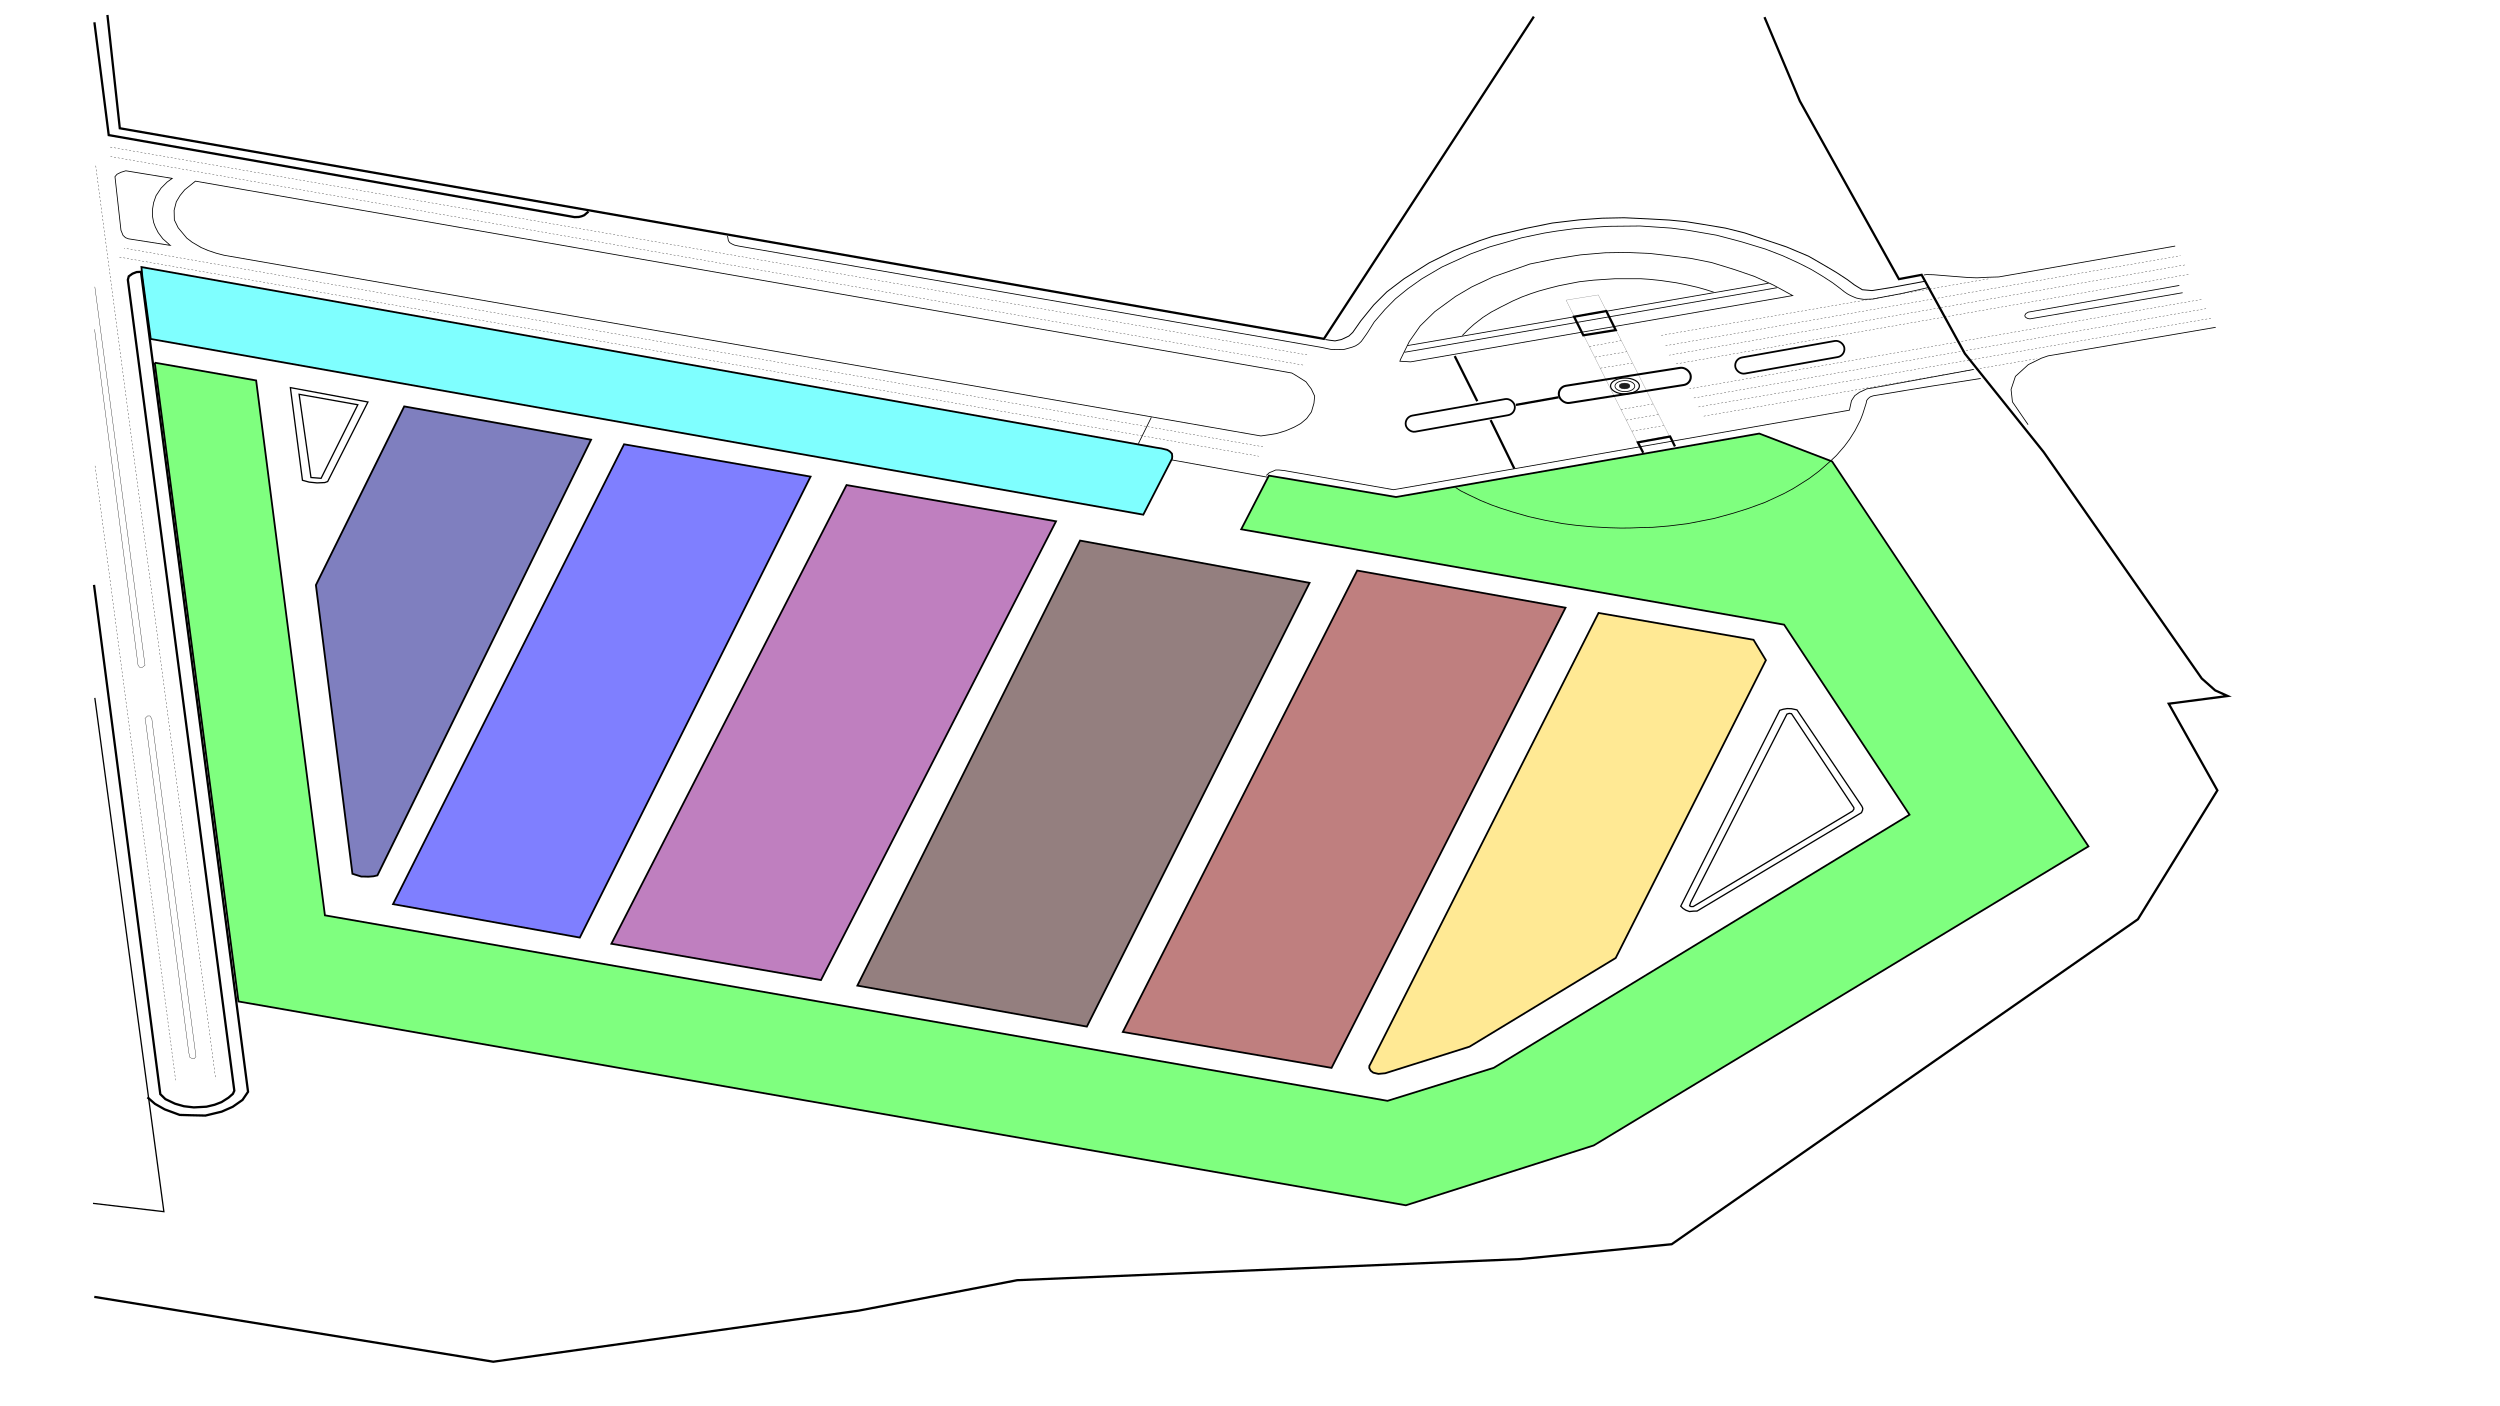 <?xml version="1.0" encoding="UTF-8" standalone="no"?>
<svg
   width="1920"
   height="1080"
   viewBox="0 0 3313.041 1863.586"
   version="1.1"
   id="svg1"
   xml:space="preserve"
   inkscape:version="1.3.2 (091e20e, 2023-11-25, custom)"
   sodipodi:docname="Mapa.svg"
   xmlns:inkscape="http://www.inkscape.org/namespaces/inkscape"
   xmlns:sodipodi="http://sodipodi.sourceforge.net/DTD/sodipodi-0.dtd"
   xmlns="http://www.w3.org/2000/svg"
   xmlns:svg="http://www.w3.org/2000/svg"><sodipodi:namedview
   id="namedview1"
   pagecolor="#ffffff"
   bordercolor="#000000"
   borderopacity="0.25"
   inkscape:showpageshadow="2"
   inkscape:pageopacity="0.0"
   inkscape:pagecheckerboard="0"
   inkscape:deskcolor="#d1d1d1"
   inkscape:document-units="mm"
   inkscape:zoom="1"
   inkscape:cx="937.5"
   inkscape:cy="266.5"
   inkscape:window-width="1920"
   inkscape:window-height="1009"
   inkscape:window-x="-8"
   inkscape:window-y="-8"
   inkscape:window-maximized="1"
   inkscape:current-layer="layer1" /><defs
   id="defs1" /><g
   inkscape:label="Capa 1"
   inkscape:groupmode="layer"
   id="layer1"><path
     style="fill:#00ff00;fill-opacity:0.5;stroke:#000000;stroke-width:2.398;stroke-dasharray:none"
     d="m 205.066,480.612 110.951,846.55 1547.066,270.113 248.948,-79.32 655.624,-396.354 -339.693,-510.037 -96.576,-37.005 -481.383,84.103 -168.446,-28.355 -36.684,71.127 719.453,126.395 166.2,251.829 -551.007,335.451 -140.746,43.734 L 430.591,1213.015 339.446,504.169 205.063,480.62"
     id="path1"
     sodipodi:nodetypes="ccccccccccccccccc" /><path
     style="fill:#00ffff;fill-opacity:0.5;stroke:#000000;stroke-width:2.415;stroke-dasharray:none"
     d="m 188.574,366.251 11.217,82.975 1315.323,232.818 38.092,-74.156 0.264,-3.106 -0.396,-3.624 -2.908,-3.02 -3.305,-1.984 -7.931,-1.898 -6.742,-1.035 -1344.736,-239.293 z"
     id="path2" /><path
     style="fill:#000080;fill-opacity:0.5;stroke:#000000;stroke-width:2.444;stroke-dasharray:none"
     d="m 535.672,538.587 -117.03,236.781 48.408,382.574 11.703,3.689 h 3.591 l 5.852,0.176 6.782,-0.527 5.187,-1.23 283.108,-577.303 z"
     id="path3"
     inkscape:label="path3" /><path
     style="fill:#0000ff;fill-opacity:0.5;stroke:#000000;stroke-width:2.397;stroke-dasharray:none"
     d="M 827.012,588.762 1074.187,631.621 768.392,1242.484 520.844,1198.18 Z"
     id="path4" /><path
     style="fill:#800080;fill-opacity:0.5;stroke:#000000;stroke-width:2.405;stroke-dasharray:none"
     d="m 1121.848,642.8 -311.651,607.885 277.757,48.112 311.503,-607.962 z"
     id="path5" /><path
     style="fill:#2b0000;fill-opacity:0.5;stroke:#000000;stroke-width:2.403;stroke-dasharray:none"
     d="m 1431.338,716.382 304.127,56.038 -295.135,588.055 -304.127,-54.329 z"
     id="path6" /><path
     style="fill:#800000;fill-opacity:0.5;stroke:#000000;stroke-width:2.401;stroke-dasharray:none"
     d="m 1798.579,756.103 276.065,49.285 -310.043,609.774 -276.596,-47.586 z"
     id="path7" /><path
     style="fill:#ffd42a;fill-opacity:0.5;stroke:#000000;stroke-width:2.393;stroke-dasharray:none"
     d="m 2118.403,812.293 205.382,35.563 16.409,27.096 -199.03,394.585 -193.737,117.529 -111.69,35.225 -8.999,0.847 -3.044,-0.677 -3.838,-0.931 -3.441,-2.625 -1.853,-3.556 0.132,-2.879 1.588,-2.879 z"
     id="path8" /><path
     style="fill:#ff0000;fill-opacity:0;stroke:#000000;stroke-width:3.033;stroke-dasharray:none"
     d="m 2338.317,22.743 46.864,111.195 131.312,235.942 30.079,-5.658 57.277,104.379 104.413,130.458 209.475,300.028 17.794,15.794 16.636,7.476 -78.126,10.213 64.439,114.873 -105.292,170.783 -617.851,430.643 -200.475,19.689 -666.9,27.991 -209.969,40.343 -484.3,67.687 -528.761,-85.918"
     id="path9"
     sodipodi:nodetypes="cccccccccccccccccc" /><path
     style="fill:#ff0000;fill-opacity:0;stroke:#000000;stroke-width:3.033;stroke-dasharray:none"
     d="M 2032.689,22.001 1754.445,449.072 158.75,169.966 142.357,19.844"
     id="path10" /><path
     style="fill:#ff0000;fill-opacity:0;stroke:#000000;stroke-width:3.033;stroke-dasharray:none"
     d="m 125.102,29.55 18.981,149.475 617.313,108.709 5.716,-0.216 3.721,-0.917 3.451,-1.402 5.608,-4.853"
     id="path11" /><path
     style="fill:#ff0000;fill-opacity:0;stroke:#000000;stroke-width:1.076;stroke-dasharray:none"
     d="m 964.093,312.431 1.132,6.471 1.726,2.588 2.858,1.726 3.505,1.618 5.554,1.24 772.037,134.225 13.247,2.794 3.667,0.162 13.103,-0.162 2.427,-0.593 4.799,-1.348 4.098,-1.186 4.098,-1.618 3.99,-2.48 3.721,-3.451 8.034,-11.378 9.005,-14.29 14.182,-16.554 13.966,-14.182 16.5,-13.427 18.496,-13.103 26.638,-15.638 37.854,-17.255 25.614,-9.437 42.438,-12.079 29.981,-6.255 16.77,-2.696 22.378,-3.02 23.672,-1.887 22.756,-1.294 41.089,-0.431 41.467,2.804 22.971,3.02 36.614,6.309 23.079,6.039 11.324,3.074 30.413,9.221 23.187,8.951 20.706,9.49 9.652,4.853 7.334,3.775 14.775,8.843 13.373,8.682 9.868,7.387 5.824,4.637 4.26,2.912 3.721,2.049 4.529,1.995 3.451,1.402 4.422,0.971 5.554,0.809 5.932,-0.216 6.255,-0.216 8.52,-1.726 27.77,-5.231 38.016,-8.466"
     id="path12"
     sodipodi:nodetypes="ccccccccccccccccccccccccccccccccccccccccccccccccccccccccc" /><path
     style="fill:#ff0000;fill-opacity:0;stroke:#000000;stroke-width:1.304;stroke-dasharray:none"
     d="m 1756.395,449.928 5.491,0.915 7.321,0.915 8.541,-1.83 9.761,-4.576 5.186,-4.881 10.676,-15.252 17.082,-21.047 17.387,-17.387 22.878,-17.387 33.249,-21.047 32.639,-16.167 33.859,-13.117 18.302,-6.101 43.62,-10.371 34.774,-7.016 36.299,-4.271 29.588,-2.135 29.284,-0.61 32.334,1.525 27.453,1.525 22.268,2.135 21.047,3.355 31.114,5.186 25.623,6.406 55.517,18.607 28.978,12.201 17.997,10.371 18.607,10.981 14.947,9.761 9.169,6.871 10.505,6.474 12.964,1.144 27.453,-4.423 42.443,-7.916"
     id="path13"
     sodipodi:nodetypes="ccccccccccccccccccccccccccccccccccc" /><path
     style="fill:#ff0000;fill-opacity:0;stroke:#000000;stroke-width:1.076;stroke-dasharray:none"
     d="m 1855.874,476.519 11.809,-23.996 14.451,-20.706 19.197,-18.765 27.393,-20.059 21.569,-12.726 28.471,-13.373 48.747,-17.04 33.864,-6.902 33.001,-5.177 32.785,-2.804 28.471,-0.431 30.413,1.294 26.314,3.02 28.903,3.667 26.962,5.392 30.844,9.49 26.314,9.059 25.02,11.432 25.236,13.804 -500.839,86.924 -5.537,0.933 -4.385,-0.286 -7.28,-0.431 -2.426,-0.108 z"
     id="path14"
     sodipodi:nodetypes="cccccccccccccccccccccccccc" /><path
     style="fill:#ff0000;fill-opacity:0;stroke:#000000;stroke-width:1.076;stroke-dasharray:none"
     d="m 2354.875,381.295 -493.7,85.562"
     id="path15" /><path
     style="fill:#ff0000;fill-opacity:0;stroke:#000000;stroke-width:1.076;stroke-dasharray:none"
     d="m 1864.988,458.011 478.838,-82.706"
     id="path16" /><path
     style="fill:#ff0000;fill-opacity:0;stroke:#000000;stroke-width:1.076;stroke-dasharray:none"
     d="m 2270.975,387.169 -10.299,-3.289 -11.27,-3.181 -14.451,-3.289 -13.589,-2.696 -20.706,-3.02 -14.991,-1.564 -11.108,-0.755 -34.888,0.024 -27.682,1.83 -19.065,2.135 -12.201,2.364 -15.099,2.974 -12.812,3.279 -13.65,3.737 -10.829,3.584 -11.591,4.271 -12.277,5.414 -15.862,8.007 -12.507,6.635 -10.752,6.863 -11.896,9.227 -8.16,7.321 -7.397,7.626"
     id="path17" /><path
     style="fill:#ff0000;fill-opacity:0;stroke:#000000;stroke-width:3.033;stroke-dasharray:none;stroke-dashoffset:0"
     d="m 2085.965,419.738 12.294,24.589 42.923,-6.902 -12.51,-25.236 z"
     id="path18" /><path
     style="fill:#ff0000;fill-opacity:0;stroke:#000000;stroke-width:3.033;stroke-dasharray:none;stroke-dashoffset:0"
     d="m 2177.634,600.057 -7.118,-13.804 42.707,-7.765 6.471,13.157"
     id="path19" /><path
     style="fill:#ff0000;fill-opacity:0;stroke:#000000;stroke-width:0.424;stroke-dasharray:0.212,0.212;stroke-dashoffset:0"
     d="m 2075.396,397.737 94.042,187.653 42.707,-7.765 -94.042,-186.79 z"
     id="path20" /><path
     style="fill:#ff0000;fill-opacity:0;stroke:#000000;stroke-width:0.424;stroke-dasharray:2.543,2.543;stroke-dashoffset:0"
     d="M 2106.24,459.21 2148.3,451.445"
     id="path21" /><path
     style="fill:#ff0000;fill-opacity:0;stroke:#000000;stroke-width:0.424;stroke-dasharray:2.543,2.543;stroke-dashoffset:0"
     d="m 2113.789,473.23 42.06,-7.118"
     id="path22" /><path
     style="fill:#ff0000;fill-opacity:0;stroke:#000000;stroke-width:0.424;stroke-dasharray:2.543,2.543;stroke-dashoffset:0"
     d="m 2120.907,487.897 42.06,-6.686"
     id="path23" /><path
     style="fill:#ff0000;fill-opacity:0;stroke:#000000;stroke-width:0.424;stroke-dasharray:2.543,2.543;stroke-dashoffset:0"
     d="m 2148.084,542.683 42.276,-7.334"
     id="path24" /><path
     style="fill:#ff0000;fill-opacity:0;stroke:#000000;stroke-width:0.424;stroke-dasharray:2.543,2.543;stroke-dashoffset:0"
     d="m 2155.202,556.703 42.492,-7.334"
     id="path25" /><path
     style="fill:#ff0000;fill-opacity:0;stroke:#000000;stroke-width:0.424;stroke-dasharray:2.543,2.543;stroke-dashoffset:0"
     d="m 2162.751,571.37 42.06,-7.334"
     id="path26" /><path
     style="fill:#ff0000;fill-opacity:0;stroke:#000000;stroke-width:1.076;stroke-dasharray:none;stroke-dashoffset:0"
     d="m 2549.489,364.413 3.667,-0.539 9.167,0.216 23.834,1.941 22.001,1.726 11.863,0.431 14.451,-0.755 14.344,-0.431 233.772,-40.918"
     id="path27" /><path
     style="fill:#ff0000;fill-opacity:0;stroke:#000000;stroke-width:1.076;stroke-dasharray:none;stroke-dashoffset:0"
     d="m 2687.669,562.791 -20.743,-30.199 -1.83,-16.472 5.796,-17.387 17.082,-15.557 17.387,-8.541 8.846,-3.05 222.066,-37.824"
     id="path28" /><path
     style="fill:#ff0000;fill-opacity:0;stroke:#000000;stroke-width:1.076;stroke-dasharray:none;stroke-dashoffset:0"
     d="m 2888.077,378.244 -200.103,35.384 -3.246,1.904 -1.294,2.157 v 1.186 l 0.539,1.186 1.51,1.186 2.265,0.971 2.48,0.324 202.212,-34.619"
     id="path29" /><path
     style="fill:#ff0000;fill-opacity:0;stroke:#000000;stroke-width:0.424;stroke-dasharray:2.543,2.543;stroke-dashoffset:0"
     d="m 2257.874,551.504 441.692,-76.259"
     id="path30" /><path
     style="fill:#ff0000;fill-opacity:0;stroke:#000000;stroke-width:0.424;stroke-dasharray:2.543, 2.543;stroke-dashoffset:0"
     d="M 2250.858,539.303 2931.392,421.559"
     id="path31" /><path
     style="fill:#ff0000;fill-opacity:0;stroke:#000000;stroke-width:0.424;stroke-dasharray:2.543, 2.543;stroke-dashoffset:0"
     d="m 2201.442,444.437 436.201,-75.344"
     id="path32" /><path
     style="fill:#ff0000;fill-opacity:0;stroke:#000000;stroke-width:0.424;stroke-dasharray:2.543, 2.543;stroke-dashoffset:0"
     d="M 2207.238,458.164 2889.603,338.895"
     id="path33" /><path
     style="fill:#ff0000;fill-opacity:0;stroke:#000000;stroke-width:0.424;stroke-dasharray:2.543, 2.543;stroke-dashoffset:0"
     d="M 2895.398,351.096 2212.119,470.67"
     id="path34" /><path
     style="fill:#ff0000;fill-opacity:0;stroke:#000000;stroke-width:0.424;stroke-dasharray:2.543, 2.543;stroke-dashoffset:0"
     d="m 2221.27,482.261 680.534,-118.964"
     id="path35" /><path
     style="fill:#ff0000;fill-opacity:0;stroke:#000000;stroke-width:0.424;stroke-dasharray:2.543, 2.543;stroke-dashoffset:0"
     d="M 2917.361,396.851 2238.962,515.205"
     id="path36" /><path
     style="fill:#ff0000;fill-opacity:0;stroke:#000000;stroke-width:0.424;stroke-dasharray:2.543, 2.543;stroke-dashoffset:0"
     d="M 2244.757,527.407 2923.462,409.053"
     id="path37" /><path
     style="fill:#ff0000;fill-opacity:0;stroke:#000000;stroke-width:3.033;stroke-dasharray:none;stroke-dashoffset:0"
     d="m 1927.825,471.89 29.893,59.787"
     id="path38" /><path
     style="fill:#ff0000;fill-opacity:0;stroke:#000000;stroke-width:3.033;stroke-dasharray:none;stroke-dashoffset:0"
     d="m 1975.411,556.69 31.419,64.363"
     id="path39" /><path
     style="fill:#ff0000;fill-opacity:0;stroke:#000000;stroke-width:3.033;stroke-dasharray:none;stroke-dashoffset:0"
     d="m 2008.965,536.558 56.432,-10.066"
     id="path40" /><rect
     style="fill:#ff0000;fill-opacity:0;stroke:#000000;stroke-width:2.719;stroke-dasharray:none;stroke-dashoffset:0"
     id="rect41"
     width="176.524"
     height="23.233"
     x="1919.446"
     y="827.933"
     transform="matrix(0.988,-0.155,0.202,0.979,0,0)"
     ry="11.617" /><rect
     style="fill:#ff0000;fill-opacity:0;stroke:#000000;stroke-width:2.394;stroke-dasharray:none;stroke-dashoffset:0"
     id="rect41-0"
     width="146.583"
     height="21.684"
     x="2174.639"
     y="870.094"
     transform="matrix(0.985,-0.175,0.179,0.984,0,0)"
     ry="10.842" /><rect
     style="fill:#ff0000;fill-opacity:0;stroke:#000000;stroke-width:2.394;stroke-dasharray:none;stroke-dashoffset:0"
     id="rect41-0-8"
     width="146.583"
     height="21.684"
     x="1731.335"
     y="869.514"
     transform="matrix(0.985,-0.175,0.179,0.984,0,0)"
     ry="10.842" /><ellipse
     style="fill:#ff0000;fill-opacity:0;stroke:#000000;stroke-width:1.564;stroke-dasharray:none;stroke-dashoffset:0"
     id="path42"
     cx="2153.423"
     cy="511.515"
     rx="19.114"
     ry="10.54" /><ellipse
     style="fill:#ff0000;fill-opacity:0;stroke:#000000;stroke-width:1.076;stroke-dasharray:none;stroke-dashoffset:0"
     id="path42-2"
     cx="2153.314"
     cy="511.676"
     rx="13.103"
     ry="7.279" /><ellipse
     style="fill:#1a1a1a;fill-opacity:0.987;stroke:#000000;stroke-width:0.571;stroke-dasharray:none;stroke-dashoffset:0"
     id="path42-2-3"
     cx="2152.936"
     cy="511.514"
     rx="7.047"
     ry="3.811" /><path
     style="fill:#1a1a1a;fill-opacity:0.987;stroke:#000000;stroke-width:1.076;stroke-dasharray:none;stroke-dashoffset:0"
     d="m 1553.204,609.548 126.612,22.863"
     id="path43" /><path
     style="fill:#1a1a1a;fill-opacity:0;stroke:#000000;stroke-width:1.076;stroke-dasharray:none;stroke-dashoffset:0"
     d="m 1678.154,630.051 3.966,-3.66 4.271,-1.678 4.118,-1.83 h 4.728 l 7.016,0.763 144.434,25.318 159.991,-27.758 444.208,-77.632 2.745,-12.583 4.347,-6.635 6.101,-4.423 9.761,-4.576 8.541,-1.373 133.148,-24.403"
     id="path44" /><path
     style="fill:#1a1a1a;fill-opacity:0;stroke:#000000;stroke-width:1.076;stroke-dasharray:none;stroke-dashoffset:0"
     d="m 2624.908,501.555 -64.058,9.99 -35.918,5.872 -42.4,7.092 -3.966,1.373 -2.669,2.135 -2.135,2.745 -0.686,3.584 -4.652,14.642 -3.127,8.007 -6.939,13.574 -7.168,11.439 -6.939,9.38 -10.752,12.354 -7.931,7.473 -14.947,13.117 -13.269,9.914 -20.895,13.193 -12.735,6.863 -24.86,11.515 -22.191,8.083 -19.599,6.177 -25.718,7.066 -35.289,6.889 -24.937,3.05 -21.276,1.754 -11.134,0.153 -17.234,0.686 -13.117,0.153 -15.938,-0.458 -21.276,-1.144 -22.42,-2.059 -18.378,-2.364 -22.573,-4.27 -22.191,-4.957 -21.352,-6.177 -15.404,-4.881 -12.278,-4.347 -14.718,-6.024 -15.023,-7.168 -11.058,-5.491 -7.016,-4.576"
     id="path45" /><path
     style="fill:#1a1a1a;fill-opacity:0;stroke:#000000;stroke-width:1.076;stroke-dasharray:none;stroke-dashoffset:0"
     d="m 228.167,236.403 -6.711,4.881 -7.931,7.931 -6.711,10.066 -3.203,9.151 -1.525,8.999 v 9.304 l 1.525,8.083 2.288,6.101 3.813,7.473 6.101,8.083 9.761,8.694 -55.364,-8.694 -3.965,-1.525 -3.203,-3.05 -2.745,-6.711 -7.931,-71.073 2.745,-3.203 5.186,-2.593 6.406,-1.983 z"
     id="path46" /><path
     style="fill:#1a1a1a;fill-opacity:0;stroke:#000000;stroke-width:1.076;stroke-dasharray:none;stroke-dashoffset:0"
     d="m 258.975,240.063 -14.184,11.439 -6.101,7.473 -5.033,8.388 -2.898,11.286 0.305,12.812 5.033,10.371 11.439,13.727 7.168,5.491 11.896,7.016 8.999,3.813 10.829,3.66 10.524,2.745 1374.033,239.453 12.506,-1.83 8.236,-1.373 12.049,-3.66 11.134,-4.728 8.846,-4.881 7.931,-6.711 6.253,-8.694 3.356,-11.591 0.915,-9.304 -4.423,-9.456 -7.168,-9.609 -13.269,-8.388 -5.491,-3.203 z"
     id="path47" /><path
     style="fill:#1a1a1a;fill-opacity:0;stroke:#000000;stroke-width:1.076;stroke-dasharray:none;stroke-dashoffset:0"
     d="m 1525.788,553.03 -17.235,34.927"
     id="path48" /><path
     style="fill:#1a1a1a;fill-opacity:0;stroke:#000000;stroke-width:0.424;stroke-dasharray:2.543,2.543;stroke-dashoffset:0"
     d="M 1673.731,592.074 164.414,328.828"
     id="path49" /><path
     style="fill:#1a1a1a;fill-opacity:0;stroke:#000000;stroke-width:0.424;stroke-dasharray:2.543, 2.543;stroke-dashoffset:0"
     d="M 158.314,340.725 1668.24,604.581"
     id="path50" /><path
     style="fill:#1a1a1a;fill-opacity:0;stroke:#000000;stroke-width:0.424;stroke-dasharray:2.543, 2.543;stroke-dashoffset:0"
     d="M 126.895,219.626 285.818,1430.007"
     id="path51" /><path
     style="fill:#1a1a1a;fill-opacity:0;stroke:#000000;stroke-width:0.424;stroke-dasharray:2.543, 2.543;stroke-dashoffset:0"
     d="M 125.98,617.392 232.742,1431.532"
     id="path52" /><path
     style="fill:#1a1a1a;fill-opacity:0;stroke:#000000;stroke-width:0.424;stroke-dasharray:2.543, 2.543;stroke-dashoffset:0"
     d="M 146.112,194.918 1734.433,470.67"
     id="path53" /><path
     style="fill:#1a1a1a;fill-opacity:0;stroke:#000000;stroke-width:0.424;stroke-dasharray:2.543, 2.543;stroke-dashoffset:0"
     d="M 1726.807,483.787 146.417,207.424"
     id="path54" /><path
     style="fill:#1a1a1a;fill-opacity:0;stroke:#000000;stroke-width:1.728;stroke-dasharray:none;stroke-dashoffset:0"
     d="m 125.675,924.868 91.511,680.84 -93.951,-10.981"
     id="path55" /><path
     style="fill:#1a1a1a;fill-opacity:0;stroke:#000000;stroke-width:0.424;stroke-dasharray:none;stroke-dashoffset:0"
     d="m 125.675,380.074 66.498,501.479 -3.441,2.787 h -3.667 l -2.157,-3.02 -57.59,-444.974"
     id="path56" /><path
     style="fill:#1a1a1a;fill-opacity:0;stroke:#000000;stroke-width:0.424;stroke-dasharray:none;stroke-dashoffset:0"
     d="m 193.261,958.539 -1.078,-6.471 3.235,-3.235 h 3.451 l 2.373,3.882 1.294,10.785 57.159,436.778 -2.373,2.804 h -1.941 l -3.667,-1.726 -1.51,-6.255 z"
     id="path57" /><path
     style="fill:#1a1a1a;fill-opacity:0;stroke:#000000;stroke-width:3.033;stroke-dasharray:none;stroke-dashoffset:0"
     d="m 195.418,1454.201 9.922,8.628 12.942,7.334 19.844,7.333 14.667,0.431 19.412,0.431 21.569,-5.177 14.667,-6.471 12.942,-9.059 7.334,-10.785 -141.881,-1086.62 -5.796,0.305 -5.491,2.135 -4.881,3.508 -1.22,4.576 141.079,1074.641 -1.83,4.118 -5.948,5.186 -9.151,5.796 -9.151,3.508 -10.829,2.593 -16.777,0.915 -13.117,-1.525 -11.744,-3.355 -12.812,-6.101 -6.711,-6.558 -87.85,-674.891"
     id="path58" /><path
     style="fill:#1a1a1a;fill-opacity:0;stroke:#000000;stroke-width:1.728;stroke-dasharray:none;stroke-dashoffset:0"
     d="m 2358.536,941.34 4.702,-1.459 5.177,-0.863 5.824,0.216 7.118,1.51 86.061,127.69 1.186,2.804 -0.324,2.48 -1.402,3.235 -217.85,130.386 -4.637,0.108 -5.5,0.539 -4.745,-1.726 -3.882,-2.48 -2.912,-2.912 z"
     id="path59" /><path
     style="fill:#1a1a1a;fill-opacity:0;stroke:#000000;stroke-width:1.728;stroke-dasharray:none;stroke-dashoffset:0"
     d="m 2368.091,946.352 3.02,-0.971 3.02,0.431 82.61,124.455 0.107,1.941 -1.726,2.588 -211.271,126.612 h -2.912 l -1.833,-1.079 1.51,-4.53 z"
     id="path60" /><path
     style="fill:#1a1a1a;fill-opacity:0;stroke:#000000;stroke-width:1.728;stroke-dasharray:none;stroke-dashoffset:0"
     d="m 409.663,638.897 10.524,1.068 10.219,-0.458 3.813,-1.373 53.381,-105.39 -102.797,-19.065 16.014,122.777 z"
     id="path61" /><path
     style="fill:#1a1a1a;fill-opacity:0;stroke:#000000;stroke-width:1.728;stroke-dasharray:none;stroke-dashoffset:0"
     d="m 412.103,632.796 13.422,1.068 48.653,-97.459 -77.784,-13.879 z"
     id="path62" /></g>
</svg>
